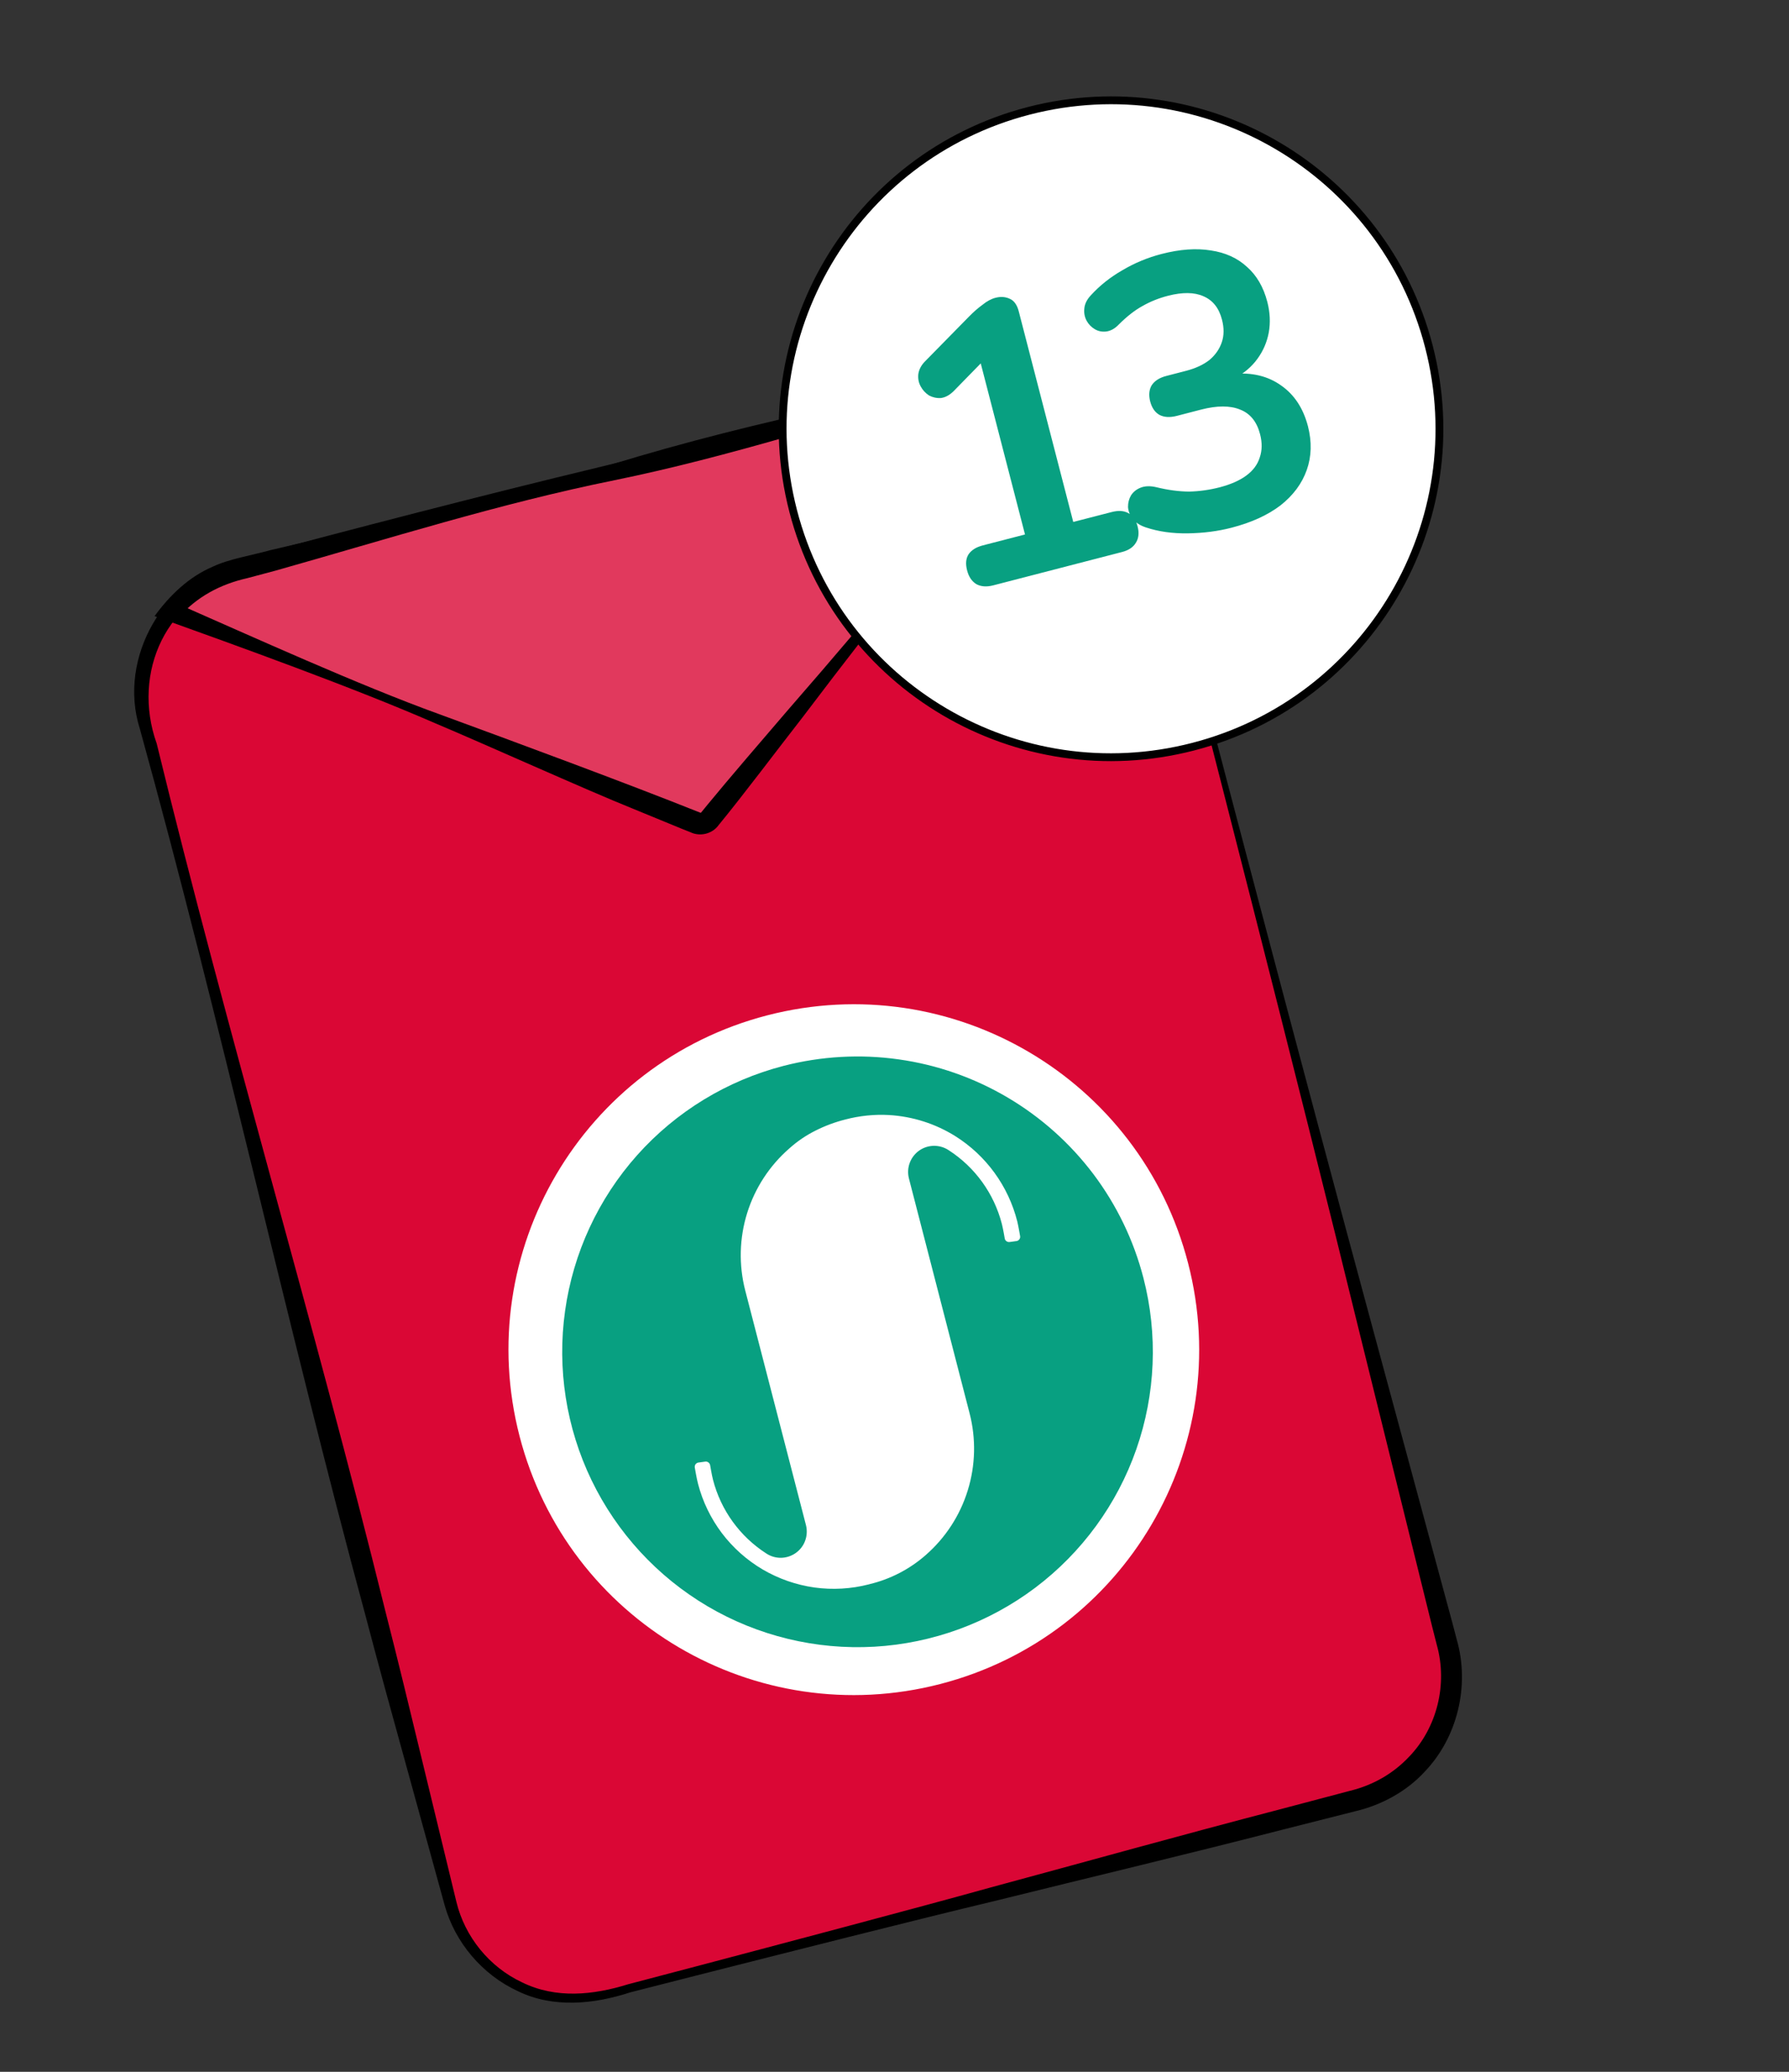 <svg width="38" height="44" viewBox="0 0 38 44" fill="none" xmlns="http://www.w3.org/2000/svg">
<rect x="0" y="0" width="38" height="44" fill="#333333" stroke="none"/>
<path d="M24.268 9.905L30.748 34.941C31.121 36.383 30.255 37.855 28.814 38.228L12.854 42.359C11.414 42.731 9.942 41.865 9.569 40.422L3.089 15.386C2.864 14.515 3.092 13.632 3.626 12.987C3.974 12.568 4.454 12.249 5.023 12.101L20.983 7.971C21.556 7.822 22.133 7.87 22.645 8.072C23.421 8.377 24.044 9.038 24.268 9.905Z" fill="#DA0735"/>
<path d="M24.318 9.892C25.797 15.616 27.649 22.642 29.186 28.316L30.845 34.448L30.946 34.832C31.22 35.797 30.961 36.895 30.264 37.624C29.877 38.047 29.34 38.336 28.796 38.464L27.257 38.854C25.206 39.382 23.146 39.872 21.091 40.381C19.552 40.747 16.462 41.531 14.928 41.92L13.389 42.312C12.621 42.563 11.755 42.654 11.002 42.288C10.247 41.94 9.665 41.257 9.443 40.456L8.6 37.393C8.317 36.373 8.037 35.352 7.768 34.328C6.074 28.068 4.699 21.726 2.97 15.476C2.491 13.966 3.5 12.229 5.046 11.887C7.549 11.22 10.225 10.523 12.738 9.919L18.909 8.411C19.431 8.298 20.71 7.939 21.231 7.848C22.59 7.621 24.001 8.549 24.318 9.892ZM24.218 9.918C23.904 8.641 22.55 7.745 21.252 7.987C20.767 8.093 19.464 8.458 18.956 8.592C14.743 9.766 9.345 11.229 5.147 12.278C3.539 12.627 2.789 14.285 3.329 15.793C4.832 21.965 6.662 28.052 8.186 34.219C8.448 35.245 8.698 36.274 8.946 37.304L9.694 40.39C9.874 41.134 10.395 41.775 11.089 42.1C11.806 42.453 12.6 42.372 13.345 42.14L14.88 41.736C16.412 41.331 19.491 40.517 21.016 40.092C23.061 39.54 25.1 38.969 27.149 38.436L28.684 38.03C29.168 37.911 29.596 37.664 29.93 37.309C30.526 36.692 30.751 35.767 30.521 34.941L30.423 34.556L28.899 28.39C27.506 22.691 25.685 15.632 24.218 9.918Z" fill="black"/>
<path d="M22.645 8.072L15.07 17.4C15.001 17.485 14.885 17.515 14.785 17.474L3.626 12.988C3.975 12.568 4.454 12.249 5.023 12.102L20.983 7.971C21.556 7.823 22.133 7.87 22.645 8.072Z" fill="#E1395D"/>
<path d="M22.695 8.059C20.871 10.327 18.795 12.922 17.041 15.242C16.547 15.874 15.767 16.913 15.264 17.523C15.131 17.71 14.869 17.774 14.663 17.673L14.486 17.603C14.265 17.512 13.659 17.263 13.43 17.169C12.476 16.786 10.214 15.767 9.237 15.357C7.505 14.602 5.077 13.73 3.283 13.085C3.604 12.646 4.007 12.253 4.515 12.037C4.859 11.87 5.38 11.788 5.742 11.684C8.159 11.114 10.596 10.623 12.966 9.871C14.549 9.385 16.155 8.986 17.774 8.636C18.583 8.458 19.391 8.277 20.195 8.082C20.542 8.009 21.061 7.847 21.421 7.828C21.855 7.812 22.309 7.84 22.695 8.059ZM22.594 8.085C22.548 8.094 22.542 8.091 22.482 8.071C22.145 7.962 21.784 7.924 21.433 7.962C21.094 7.988 20.579 8.173 20.24 8.256C17.849 8.925 15.487 9.702 13.051 10.199C10.614 10.692 8.244 11.444 5.855 12.118L5.255 12.278C4.677 12.408 4.176 12.676 3.787 13.121L3.704 12.794C5.362 13.523 7.639 14.556 9.315 15.162C10.922 15.751 13.314 16.635 14.881 17.262C14.884 17.262 14.889 17.259 14.892 17.257L14.91 17.235L15.028 17.09C15.455 16.569 16.284 15.605 16.732 15.084C18.633 12.905 20.756 10.326 22.594 8.085Z" fill="black"/>
<path d="M25.236 26.826C26.251 30.747 23.895 34.749 19.973 35.764C16.052 36.779 12.051 34.422 11.036 30.501C10.021 26.58 12.377 22.578 16.298 21.563C20.22 20.549 24.221 22.905 25.236 26.826Z" fill="white"/>
<path d="M16.642 22.637C15.441 22.948 14.359 23.608 13.533 24.534C12.708 25.46 12.175 26.61 12.003 27.838C11.83 29.067 12.026 30.319 12.565 31.436C13.105 32.553 13.963 33.485 15.032 34.115C16.101 34.744 17.332 35.042 18.571 34.972C19.809 34.901 20.999 34.465 21.99 33.719C22.981 32.972 23.728 31.948 24.137 30.777C24.546 29.606 24.598 28.34 24.287 27.139C24.081 26.341 23.719 25.592 23.224 24.934C22.727 24.276 22.107 23.723 21.397 23.305C20.687 22.887 19.902 22.612 19.086 22.498C18.27 22.383 17.439 22.431 16.642 22.637ZM21.668 26.252C21.67 26.264 21.669 26.276 21.667 26.288C21.664 26.3 21.659 26.311 21.651 26.321C21.638 26.339 21.619 26.351 21.598 26.356C21.593 26.357 21.447 26.377 21.447 26.377C21.434 26.379 21.422 26.378 21.41 26.375C21.399 26.373 21.387 26.367 21.378 26.36C21.368 26.353 21.36 26.344 21.353 26.334C21.347 26.323 21.343 26.311 21.341 26.299C21.341 26.299 21.307 26.095 21.28 25.992C21.114 25.348 20.711 24.789 20.152 24.428C20.059 24.366 19.949 24.333 19.836 24.334C19.724 24.336 19.615 24.371 19.523 24.436C19.432 24.501 19.362 24.592 19.323 24.698C19.284 24.803 19.279 24.918 19.306 25.026L20.595 30.015C20.734 30.554 20.721 31.121 20.556 31.652C20.392 32.184 20.083 32.659 19.664 33.025C19.323 33.325 18.913 33.537 18.472 33.643L18.459 33.647C18.08 33.745 17.685 33.768 17.297 33.714C16.91 33.659 16.537 33.529 16.199 33.331C15.862 33.132 15.567 32.869 15.331 32.557C15.096 32.244 14.924 31.889 14.826 31.509C14.796 31.396 14.758 31.168 14.758 31.168C14.756 31.156 14.756 31.143 14.759 31.131C14.761 31.119 14.767 31.107 14.774 31.097C14.788 31.08 14.807 31.067 14.828 31.062C14.831 31.062 14.979 31.041 14.979 31.041C15.003 31.037 15.028 31.044 15.047 31.058C15.067 31.073 15.08 31.094 15.084 31.118C15.085 31.119 15.118 31.324 15.145 31.427C15.311 32.071 15.714 32.629 16.274 32.99C16.367 33.053 16.477 33.085 16.59 33.084C16.702 33.082 16.811 33.046 16.902 32.982C16.994 32.917 17.064 32.826 17.102 32.721C17.141 32.615 17.147 32.501 17.12 32.392L15.829 27.405C15.69 26.864 15.704 26.296 15.87 25.763C16.036 25.23 16.347 24.754 16.768 24.388C16.935 24.238 17.122 24.111 17.323 24.011C17.523 23.91 17.735 23.831 17.953 23.776C18.258 23.695 18.574 23.663 18.89 23.681C19.385 23.711 19.866 23.864 20.287 24.126C20.945 24.538 21.418 25.188 21.608 25.941C21.633 26.043 21.668 26.252 21.668 26.252Z" fill="#08A081"/>
<path d="M25.346 15.857C29.075 14.892 31.316 11.087 30.351 7.358C29.386 3.63 25.58 1.39 21.851 2.354C18.123 3.319 15.883 7.125 16.848 10.853C17.813 14.582 21.617 16.823 25.346 15.857Z" fill="white" stroke="black" stroke-width="0.166" stroke-miterlimit="10"/>
<path d="M21.095 12.432C20.956 12.468 20.836 12.459 20.737 12.405C20.641 12.345 20.576 12.247 20.542 12.114C20.506 11.975 20.516 11.861 20.573 11.772C20.635 11.682 20.736 11.619 20.875 11.583L21.772 11.351L20.754 7.417L21.251 7.289L20.257 8.306C20.171 8.391 20.081 8.44 19.988 8.453C19.898 8.459 19.814 8.441 19.734 8.399C19.659 8.35 19.599 8.286 19.556 8.206C19.512 8.126 19.496 8.039 19.506 7.945C19.52 7.845 19.57 7.752 19.656 7.667L20.59 6.716C20.68 6.624 20.773 6.543 20.869 6.473C20.963 6.397 21.055 6.347 21.146 6.324C21.258 6.295 21.36 6.303 21.452 6.347C21.541 6.387 21.605 6.476 21.64 6.615L22.797 11.085L23.615 10.874C23.754 10.838 23.869 10.845 23.962 10.895C24.06 10.944 24.127 11.038 24.163 11.177C24.199 11.315 24.187 11.433 24.126 11.528C24.07 11.622 23.973 11.687 23.834 11.723L21.095 12.432ZM26.16 11.207C25.871 11.282 25.562 11.322 25.233 11.327C24.904 11.332 24.605 11.29 24.337 11.2C24.212 11.158 24.119 11.097 24.058 11.016C23.997 10.934 23.965 10.852 23.96 10.768C23.959 10.677 23.981 10.594 24.024 10.52C24.073 10.445 24.142 10.39 24.23 10.356C24.323 10.32 24.433 10.317 24.561 10.347C24.81 10.408 25.043 10.439 25.26 10.44C25.475 10.435 25.69 10.405 25.904 10.35C26.139 10.289 26.328 10.206 26.472 10.1C26.615 9.995 26.71 9.868 26.757 9.719C26.81 9.568 26.812 9.402 26.765 9.221C26.696 8.954 26.554 8.78 26.34 8.698C26.129 8.611 25.852 8.611 25.511 8.699L24.998 8.832C24.848 8.871 24.724 8.863 24.624 8.809C24.53 8.754 24.466 8.659 24.431 8.526C24.397 8.392 24.407 8.278 24.462 8.184C24.523 8.089 24.628 8.021 24.778 7.983L25.195 7.875C25.398 7.822 25.563 7.745 25.691 7.644C25.817 7.537 25.904 7.412 25.952 7.268C26.001 7.125 26.002 6.965 25.956 6.789C25.893 6.543 25.762 6.377 25.563 6.292C25.369 6.205 25.118 6.202 24.808 6.282C24.61 6.333 24.43 6.406 24.266 6.5C24.106 6.587 23.938 6.718 23.761 6.895C23.68 6.979 23.593 7.027 23.5 7.04C23.411 7.051 23.33 7.035 23.256 6.992C23.182 6.948 23.124 6.889 23.082 6.814C23.039 6.735 23.022 6.648 23.032 6.554C23.04 6.455 23.087 6.36 23.172 6.27C23.363 6.061 23.588 5.883 23.846 5.736C24.103 5.584 24.378 5.47 24.672 5.394C25.062 5.293 25.412 5.268 25.721 5.319C26.03 5.365 26.285 5.481 26.487 5.668C26.693 5.849 26.837 6.096 26.919 6.411C26.977 6.636 26.987 6.852 26.95 7.061C26.912 7.265 26.832 7.451 26.71 7.619C26.588 7.788 26.425 7.927 26.22 8.037L26.195 7.941C26.596 7.905 26.936 7.988 27.216 8.189C27.495 8.385 27.683 8.673 27.782 9.052C27.867 9.383 27.859 9.693 27.757 9.981C27.655 10.27 27.469 10.52 27.199 10.733C26.928 10.94 26.581 11.098 26.16 11.207Z" fill="#08A081"/>
</svg>
